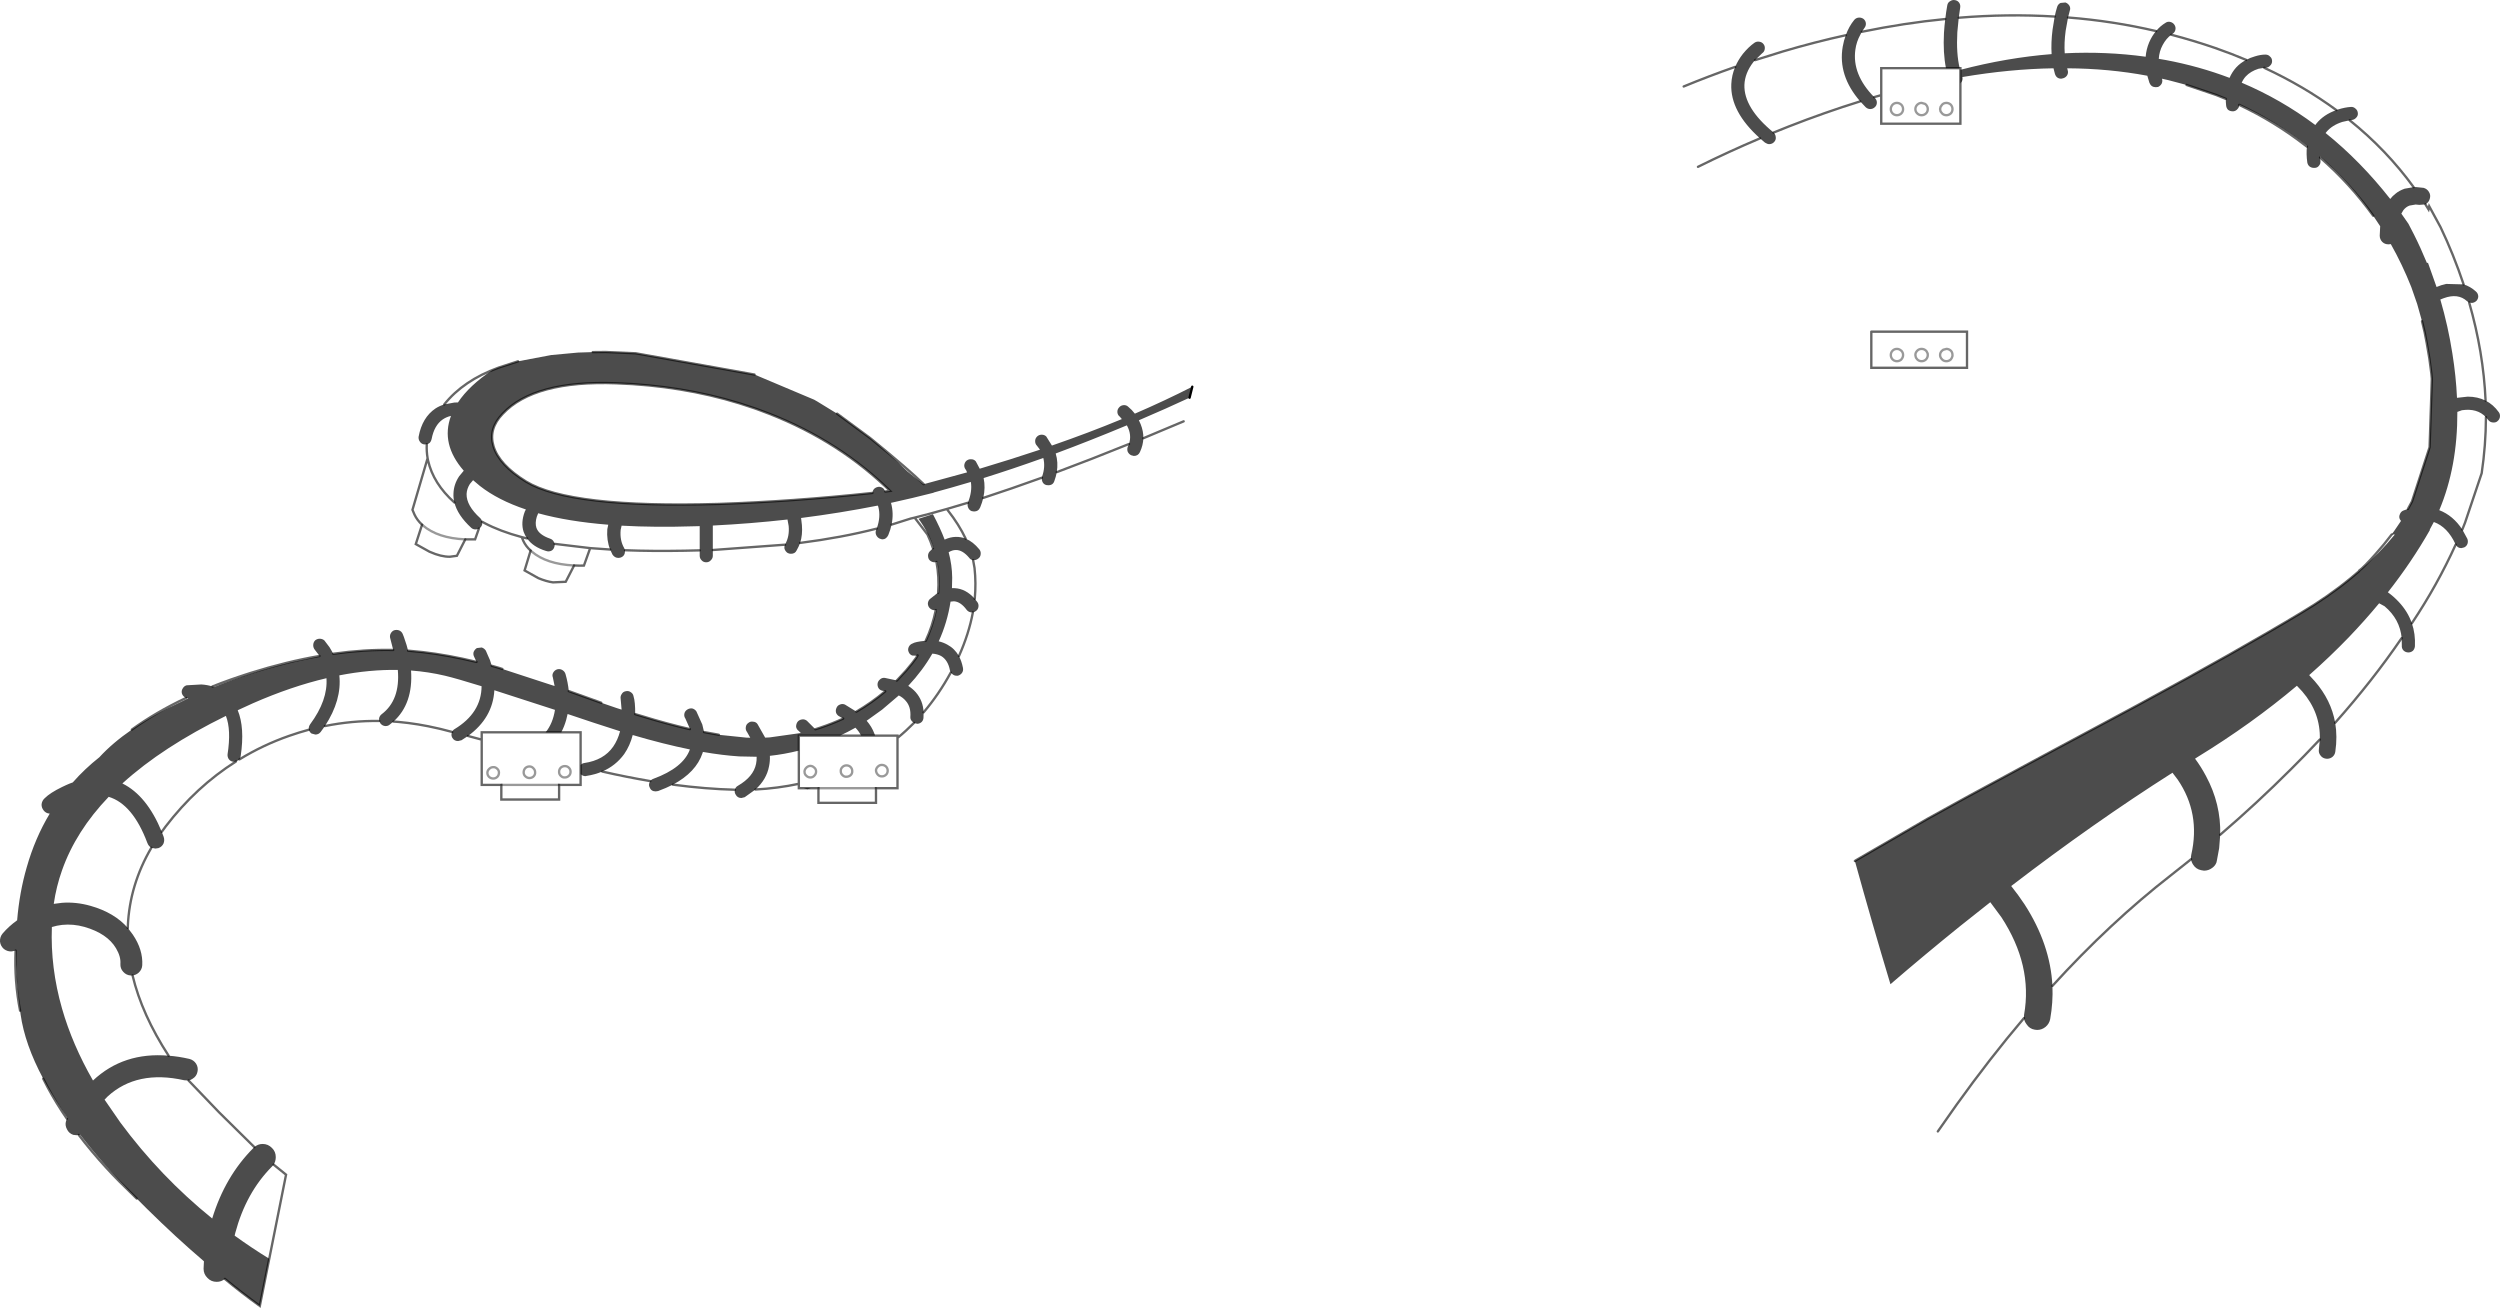 <?xml version="1.0" encoding="UTF-8" standalone="no"?>
<svg xmlns:xlink="http://www.w3.org/1999/xlink" height="553.5px" width="1057.95px" xmlns="http://www.w3.org/2000/svg">
  <g transform="matrix(1.0, 0.0, 0.0, 1.0, 528.95, 276.5)">
    <path d="M221.6 -220.4 L221.55 -220.45 Q208.95 -230.8 209.25 -240.6 209.45 -245.6 213.05 -250.25 L213.75 -251.05 225.45 -254.7 Q238.95 -258.7 252.15 -261.6 251.3 -259.35 250.85 -256.75 248.75 -244.5 258.25 -233.6 243.4 -229.0 227.95 -222.95 L221.6 -220.4 M205.35 -248.2 Q203.85 -244.65 203.7 -240.9 203.2 -229.25 215.85 -217.95 202.6 -212.35 189.6 -205.9 L183.55 -239.9 Q194.35 -244.35 205.35 -248.2 M299.95 -269.0 Q320.7 -270.7 340.55 -269.5 L339.65 -263.95 Q338.95 -258.4 339.25 -253.6 320.35 -252.1 300.65 -246.95 L300.65 -247.65 300.35 -247.65 Q298.85 -253.85 299.35 -262.85 L299.95 -269.0 M346.2 -269.1 Q365.25 -267.6 383.45 -263.35 381.7 -261.3 380.5 -258.5 379.3 -255.6 379.05 -252.5 362.25 -254.8 344.8 -253.95 344.5 -258.35 345.2 -263.5 L346.2 -269.1 M389.9 -261.8 Q399.3 -259.35 408.45 -256.2 415.2 -253.85 421.6 -251.15 419.15 -249.9 417.35 -247.95 415.6 -246.0 414.55 -243.55 401.65 -248.45 387.55 -251.1 L384.6 -251.6 Q384.8 -254.8 386.25 -257.45 387.75 -260.25 389.9 -261.8 M429.25 -247.8 Q445.95 -240.05 459.75 -229.9 454.4 -228.05 451.25 -224.15 L450.85 -223.6 Q436.25 -234.5 419.7 -241.5 420.35 -243.0 421.4 -244.15 423.45 -246.35 426.8 -247.4 L429.25 -247.8 M465.4 -225.6 Q480.95 -213.1 492.45 -197.3 L488.65 -196.65 Q486.25 -195.8 484.75 -194.5 483.5 -193.55 482.55 -192.3 469.95 -208.35 455.2 -220.2 L455.5 -220.6 Q457.9 -223.5 462.25 -224.9 L465.4 -225.6 M497.45 -190.0 L498.75 -187.9 499.05 -189.2 503.85 -180.35 Q509.35 -168.85 513.6 -156.15 L506.25 -156.35 Q504.1 -155.9 502.15 -155.05 L498.5 -165.35 498.1 -165.15 Q495.4 -171.7 492.55 -177.35 L490.25 -181.8 487.25 -186.1 488.1 -187.55 Q489.2 -188.95 490.7 -189.5 L493.3 -189.95 494.85 -189.8 497.45 -190.0 M515.95 -148.5 Q522.0 -127.45 522.9 -106.95 519.55 -108.65 515.35 -108.65 L510.8 -108.15 Q510.4 -117.2 508.85 -126.9 507.05 -138.45 503.75 -149.75 L505.15 -150.3 Q511.25 -152.55 515.05 -149.05 515.45 -148.7 515.95 -148.5 M523.05 -99.95 Q523.0 -88.0 521.25 -76.25 L514.2 -55.3 513.05 -52.4 Q509.15 -58.35 503.3 -60.6 511.05 -79.0 510.95 -102.2 L512.9 -102.9 Q519.4 -103.85 523.05 -99.95 M510.25 -46.05 Q502.5 -28.95 491.7 -12.75 490.0 -17.7 486.15 -21.8 484.0 -24.1 481.55 -25.85 491.65 -38.7 499.3 -52.15 L499.3 -52.45 501.0 -55.6 Q506.75 -53.55 510.15 -46.25 L510.25 -46.05 M487.4 -6.45 L487.2 -6.2 Q475.1 11.5 459.25 29.35 457.55 19.75 450.6 11.75 L448.25 9.2 Q457.1 1.4 465.05 -6.85 471.85 -13.95 477.85 -21.2 L480.15 -19.95 Q486.65 -14.5 487.4 -6.45 M452.75 36.45 L446.3 43.2 440.5 49.05 Q426.3 63.25 410.6 76.75 410.95 63.7 404.55 51.85 402.45 47.9 399.95 44.55 L400.95 43.9 Q423.95 29.8 443.05 13.7 L445.3 16.1 Q453.1 25.1 452.75 36.45 M398.25 87.1 L397.35 87.85 389.85 93.8 Q363.95 113.95 339.6 140.7 338.7 123.1 327.8 106.2 325.15 102.2 322.15 98.45 356.95 71.75 390.4 50.5 L392.6 53.4 Q402.35 67.7 398.35 85.2 398.1 86.2 398.25 87.1 M327.55 154.35 Q313.0 171.5 299.0 191.05 L291.1 202.3 Q280.95 172.6 271.05 140.0 285.5 127.55 300.55 115.4 306.95 110.25 313.3 105.3 L318.0 111.65 Q331.3 132.05 327.6 152.9 327.5 153.65 327.55 154.35 M256.1 87.8 L256.2 87.7 256.3 87.65 256.1 87.8 M469.3 -34.75 L469.4 -34.85 469.4 -35.0 Q471.35 -36.4 476.45 -42.15 480.05 -46.15 483.15 -50.3 L484.5 -50.3 Q477.9 -42.2 469.3 -34.75 M490.05 -61.15 L491.75 -64.3 490.1 -61.15 490.05 -61.15 M499.95 -118.4 Q499.25 -124.65 498.0 -131.25 L497.1 -135.95 Q498.75 -128.5 499.7 -120.7 L499.95 -118.4 M475.35 -185.2 Q465.45 -198.9 452.85 -209.85 L452.8 -210.4 459.5 -204.15 Q468.25 -195.45 475.35 -185.2 M447.3 -214.45 L446.5 -215.05 Q433.55 -225.1 418.65 -232.1 L418.65 -232.25 Q434.35 -225.1 447.35 -214.9 L447.3 -214.45 M412.95 -234.65 L408.9 -236.3 412.95 -234.75 412.95 -234.65 M267.15 -236.25 L264.15 -235.4 Q254.75 -245.0 256.2 -255.45 256.65 -258.85 258.35 -261.9 L258.95 -263.05 Q276.9 -266.75 294.25 -268.45 293.9 -265.7 293.7 -262.65 293.25 -254.05 294.55 -247.65 L267.15 -247.65 267.15 -236.25 M-318.05 -120.9 L-320.65 -119.85 Q-330.4 -113.35 -335.15 -106.2 L-336.7 -106.15 -340.95 -105.35 Q-332.85 -115.5 -318.05 -120.9 M-348.35 -88.5 Q-346.7 -88.8 -346.3 -90.7 -345.2 -96.5 -341.6 -99.0 -339.95 -100.1 -338.1 -100.5 -342.55 -88.6 -332.7 -77.3 L-334.65 -74.95 Q-336.95 -71.5 -337.05 -67.6 -337.15 -65.75 -336.65 -63.85 -345.6 -71.85 -347.8 -81.6 L-348.0 -82.6 Q-348.5 -85.55 -348.35 -88.5 M-324.9 -55.7 Q-325.1 -56.6 -325.75 -57.25 -331.6 -62.55 -331.5 -67.45 -331.4 -69.65 -330.1 -71.7 L-328.75 -73.3 -325.85 -70.85 Q-318.2 -64.85 -306.4 -60.9 L-306.85 -60.05 Q-308.65 -55.3 -307.35 -51.4 -306.8 -49.9 -305.9 -48.65 L-308.15 -49.2 Q-317.45 -51.7 -324.0 -55.2 L-324.9 -55.7 M-294.25 -46.35 L-294.55 -47.15 Q-295.0 -48.15 -296.15 -48.55 -300.95 -50.2 -301.95 -53.15 -302.6 -55.1 -301.8 -57.8 L-301.2 -59.3 Q-288.5 -55.8 -271.55 -54.45 L-271.95 -52.55 Q-272.3 -47.85 -270.75 -43.95 L-279.2 -44.55 -294.25 -46.35 M-264.45 -43.65 L-264.8 -44.55 Q-266.7 -47.8 -266.3 -52.25 L-265.9 -54.05 Q-251.75 -53.25 -234.9 -53.8 L-232.85 -53.85 -232.85 -43.6 -239.25 -43.45 Q-252.8 -43.2 -264.45 -43.65 M-227.3 -43.75 L-227.3 -54.1 Q-211.25 -54.9 -195.7 -56.65 L-195.2 -53.9 Q-194.8 -49.55 -196.65 -46.25 L-196.75 -46.0 -227.3 -43.75 M-190.35 -46.75 Q-189.25 -50.2 -189.6 -54.3 L-189.95 -57.3 Q-173.45 -59.4 -157.5 -62.55 L-157.3 -62.15 Q-156.1 -57.85 -157.95 -52.8 -172.75 -49.0 -190.35 -46.75 M-151.65 -54.5 Q-150.65 -59.3 -151.9 -63.7 -142.75 -65.7 -133.8 -68.0 L-133.9 -68.05 Q-126.15 -70.15 -118.1 -72.55 -117.45 -68.5 -119.35 -63.8 L-119.35 -63.75 -128.3 -61.1 -127.75 -60.4 Q-123.15 -54.55 -120.3 -48.55 -122.3 -49.35 -124.5 -49.3 -126.85 -49.25 -129.2 -48.15 -130.95 -52.85 -134.15 -58.9 L-140.25 -56.95 Q-136.05 -51.25 -133.9 -44.75 L-134.15 -44.5 Q-135.1 -47.45 -136.45 -50.3 L-141.9 -57.45 -143.6 -57.05 -151.65 -54.5 M-112.85 -65.8 Q-111.85 -70.15 -112.7 -74.2 -100.4 -78.05 -87.45 -82.7 -86.5 -78.95 -87.95 -74.85 L-88.05 -74.35 Q-101.2 -69.6 -112.85 -65.8 M-81.75 -76.7 Q-81.05 -80.8 -82.2 -84.6 -67.55 -90.05 -52.1 -96.5 L-52.0 -96.35 Q-49.9 -92.45 -51.2 -88.6 -67.35 -82.05 -81.75 -76.7 M-45.1 -91.05 Q-45.05 -94.0 -46.25 -97.0 L-47.0 -98.65 Q-35.2 -103.7 -25.55 -108.2 L-28.05 -98.2 -39.15 -93.55 -45.1 -91.05 M-138.05 -71.6 L-138.2 -71.55 -145.0 -77.05 Q-153.0 -84.9 -160.95 -91.3 L-160.25 -90.75 Q-144.15 -77.6 -138.05 -71.6 M-259.95 -127.0 L-267.05 -127.35 -272.65 -127.55 -259.95 -127.0 M-387.9 0.15 Q-374.75 -1.7 -362.55 -1.45 L-362.55 -1.4 Q-374.65 -1.7 -387.85 0.25 L-387.9 0.15 M-288.25 15.95 L-287.05 16.4 -288.25 16.0 -288.25 15.95 M-141.3 1.95 L-140.65 0.85 -140.6 0.85 -141.3 1.95 M-137.2 -5.35 Q-134.35 -11.45 -132.95 -18.3 L-132.7 -18.35 Q-134.15 -11.5 -137.1 -5.35 L-137.2 -5.35 M-131.95 -25.65 Q-131.45 -32.35 -132.65 -38.65 L-132.35 -38.75 Q-131.2 -32.6 -131.7 -25.8 L-131.95 -25.65 M-154.3 -70.65 Q-176.6 -91.65 -207.15 -102.8 L-207.8 -103.05 Q-177.45 -92.2 -155.25 -71.6 L-154.3 -70.65 M-141.9 -57.45 Q-135.45 -59.05 -128.3 -61.1 -135.45 -59.05 -141.9 -57.45 M-116.45 -23.1 Q-120.25 -27.4 -125.0 -27.6 L-126.1 -27.6 -126.0 -32.05 Q-126.05 -37.35 -127.5 -42.8 -125.95 -43.75 -124.45 -43.75 -121.65 -43.8 -118.85 -40.5 -118.25 -39.6 -117.15 -39.45 L-116.55 -36.15 Q-115.85 -29.7 -116.45 -23.1 M-123.15 1.15 Q-124.95 -2.05 -128.05 -3.7 -129.75 -4.65 -131.7 -5.1 -128.05 -13.1 -126.7 -21.9 L-125.25 -22.05 Q-122.4 -21.85 -119.9 -18.45 -119.05 -17.35 -117.65 -17.35 L-117.25 -17.35 Q-118.95 -8.25 -123.15 1.15 M-138.1 24.95 Q-138.3 20.0 -141.45 16.4 -142.8 14.9 -144.6 13.75 -138.5 7.25 -134.4 0.1 -132.3 0.25 -130.7 1.1 -127.75 2.85 -126.95 7.2 L-126.6 8.1 Q-131.6 17.3 -138.1 24.95 M-158.6 34.8 L-158.95 33.9 Q-160.0 31.05 -162.2 28.5 L-155.65 23.8 -148.6 17.8 Q-146.8 18.7 -145.65 20.1 -143.4 22.6 -143.7 26.85 -143.8 27.95 -142.95 28.8 L-142.15 29.4 Q-145.5 32.8 -149.15 35.8 L-149.15 34.8 -158.6 34.8 M-190.9 55.2 Q-199.9 57.1 -209.25 57.6 -204.55 53.35 -203.5 47.75 -203.05 45.6 -203.15 43.35 -197.1 42.7 -190.9 41.15 L-190.9 55.2 M-217.95 57.7 Q-230.2 57.4 -244.2 55.55 -234.4 50.35 -231.65 42.2 L-231.5 41.7 Q-223.15 43.15 -216.1 43.6 L-208.75 43.75 Q-208.7 45.3 -209.0 46.75 -210.1 52.2 -216.65 56.0 -217.7 56.55 -217.95 57.7 M-253.75 54.05 Q-263.55 52.4 -274.1 50.0 -268.4 47.55 -264.8 42.6 -262.35 39.05 -261.2 34.55 -248.1 38.4 -237.0 40.65 -239.8 48.4 -252.4 53.05 -253.3 53.35 -253.75 54.05 M-325.1 36.5 L-330.9 34.95 Q-320.4 27.3 -319.75 15.6 L-294.1 23.9 Q-295.0 29.65 -298.05 33.4 L-325.1 33.4 -325.1 36.5 M-337.6 33.25 L-342.25 32.05 -343.55 31.75 Q-352.05 29.75 -360.4 29.0 L-362.45 28.85 Q-354.05 21.3 -355.0 7.25 -347.65 7.8 -340.65 9.45 -335.8 10.6 -325.15 13.9 -325.25 25.2 -336.6 32.05 -337.3 32.45 -337.6 33.25 M-368.45 28.6 Q-380.1 28.45 -391.45 30.75 -384.25 19.75 -385.35 9.3 -372.5 6.8 -360.6 7.0 -359.5 19.75 -367.45 25.75 -368.35 26.45 -368.55 27.6 L-368.45 28.6 M-398.25 32.3 Q-402.45 33.45 -406.6 34.9 -417.75 38.8 -427.6 44.85 -427.15 44.25 -427.1 43.5 -425.3 31.45 -428.35 24.05 -425.2 22.55 -421.9 21.1 -405.7 14.0 -390.8 10.5 -390.15 19.8 -397.7 30.0 -398.35 30.9 -398.3 32.05 L-398.25 32.3 M-429.1 45.75 Q-445.95 56.4 -458.85 73.25 L-460.5 75.5 Q-466.8 60.15 -477.15 55.05 L-477.0 54.9 Q-460.15 39.6 -433.35 26.45 -431.05 32.35 -432.65 42.7 -432.75 43.9 -432.1 44.8 -431.35 45.75 -430.25 45.85 L-429.85 45.85 -429.1 45.75 M-464.9 82.25 Q-474.1 97.95 -474.85 115.4 L-474.85 116.2 Q-480.55 109.7 -490.6 106.85 -496.75 105.1 -502.7 105.55 L-506.2 106.0 Q-505.15 98.7 -502.7 91.8 -496.85 75.2 -482.95 60.7 -472.75 63.8 -466.6 80.2 -466.05 81.65 -464.9 82.25 M-472.85 136.3 Q-468.9 152.85 -457.6 170.25 -476.65 168.6 -489.6 180.75 -498.35 165.5 -502.7 150.3 -507.65 133.0 -507.0 115.8 -504.9 115.15 -502.7 114.9 -498.0 114.4 -493.2 115.75 -483.55 118.55 -479.85 124.8 -477.75 128.35 -478.0 131.4 -478.1 133.35 -476.8 134.75 -475.5 136.2 -473.65 136.3 L-473.4 136.3 -472.85 136.3 M-449.15 180.75 L-436.25 194.2 -421.3 208.95 -421.7 209.3 Q-433.7 221.3 -439.15 239.15 -461.1 221.4 -478.0 198.55 L-484.7 188.85 -483.4 187.5 Q-471.0 176.15 -450.95 180.65 L-449.15 180.75 M-413.15 216.35 L-407.9 220.6 -415.25 257.4 -415.05 256.15 Q-422.6 251.5 -429.65 246.4 L-429.4 245.3 Q-424.85 228.2 -413.85 217.15 L-413.15 216.35 M-471.1 230.7 Q-479.25 222.85 -483.85 217.8 -490.3 210.75 -495.6 203.8 L-495.05 203.65 Q-485.05 216.6 -471.1 230.7 M-500.65 196.9 L-502.7 193.85 Q-507.25 186.9 -510.65 180.0 -507.25 186.4 -502.7 193.15 L-500.45 196.4 -500.65 196.9 M-520.45 151.2 Q-522.9 138.65 -522.35 125.75 L-522.25 125.7 Q-522.3 137.85 -520.45 151.2 M-473.15 32.25 Q-463.0 24.9 -450.2 18.85 L-449.25 19.0 -458.65 23.6 Q-466.7 27.75 -473.15 32.25 M-439.05 14.0 Q-431.35 10.95 -422.8 8.25 -407.7 3.5 -393.75 1.1 L-393.65 1.2 -405.85 3.8 Q-422.35 7.8 -438.3 14.25 L-439.05 14.0 M-173.45 34.8 Q-170.15 33.25 -166.95 31.45 -165.4 33.05 -164.55 34.8 L-173.45 34.8 M-283.25 47.25 L-283.25 33.4 -291.45 33.4 Q-290.15 31.0 -289.35 28.15 L-288.75 25.65 -277.7 29.35 -266.55 32.95 Q-267.5 36.6 -269.45 39.45 -273.45 45.2 -281.7 46.4 -282.65 46.55 -283.25 47.25" fill="#ffffff" fill-opacity="0.0" fill-rule="evenodd" stroke="none"/>
    <path d="M213.75 -251.05 L213.05 -250.25 Q209.45 -245.6 209.25 -240.6 208.95 -230.8 221.55 -220.45 L221.6 -220.4 Q222.4 -219.65 222.5 -218.6 222.7 -217.45 221.95 -216.55 221.1 -215.5 219.7 -215.5 219.0 -215.5 217.95 -216.15 L215.85 -217.95 Q203.2 -229.25 203.7 -240.9 203.85 -244.65 205.35 -248.2 206.55 -251.05 208.6 -253.7 211.0 -256.65 213.5 -258.4 214.45 -259.05 215.55 -258.85 216.75 -258.7 217.4 -257.75 218.05 -256.85 217.85 -255.7 217.7 -254.6 216.75 -253.95 L213.75 -251.05 M258.25 -233.6 Q248.75 -244.5 250.85 -256.75 251.3 -259.35 252.15 -261.6 253.45 -265.3 255.75 -268.1 256.5 -268.95 257.6 -269.05 258.7 -269.15 259.65 -268.5 260.55 -267.75 260.65 -266.65 260.75 -265.55 260.0 -264.6 L258.95 -263.05 258.35 -261.9 Q256.65 -258.85 256.2 -255.45 254.75 -245.0 264.15 -235.4 L264.45 -235.05 Q265.3 -234.25 265.3 -233.1 265.3 -231.9 264.45 -231.15 263.6 -230.35 262.5 -230.35 261.4 -230.35 260.55 -231.15 L258.25 -233.6 M294.25 -268.45 Q294.6 -271.55 295.1 -274.25 295.3 -275.45 296.3 -276.0 297.25 -276.65 298.35 -276.45 299.55 -276.25 300.2 -275.25 300.75 -274.35 300.55 -273.2 L299.95 -269.0 299.35 -262.85 Q298.85 -253.85 300.35 -247.65 L294.55 -247.65 Q293.25 -254.05 293.7 -262.65 293.9 -265.7 294.25 -268.45 M340.55 -269.5 Q341.0 -271.7 341.6 -273.6 341.95 -274.7 343.0 -275.25 L345.1 -275.45 Q346.2 -275.05 346.8 -274.05 347.35 -273.05 346.95 -272.0 L346.2 -269.1 345.2 -263.5 Q344.5 -258.35 344.8 -253.95 362.25 -254.8 379.05 -252.5 379.3 -255.6 380.5 -258.5 381.7 -261.3 383.45 -263.35 385.2 -265.5 387.55 -266.9 388.45 -267.5 389.55 -267.2 390.7 -266.9 391.3 -265.9 391.9 -264.9 391.6 -263.75 391.3 -262.65 390.3 -262.1 L389.9 -261.8 Q387.75 -260.25 386.25 -257.45 384.8 -254.8 384.6 -251.6 L387.55 -251.1 Q401.65 -248.45 414.55 -243.55 415.6 -246.0 417.35 -247.95 419.15 -249.9 421.6 -251.15 423.3 -252.1 425.3 -252.65 427.7 -253.4 429.75 -253.4 430.95 -253.4 431.7 -252.55 432.55 -251.85 432.55 -250.6 432.55 -249.5 431.7 -248.7 430.95 -247.85 429.75 -247.85 L429.25 -247.8 426.8 -247.4 Q423.45 -246.35 421.4 -244.15 420.35 -243.0 419.7 -241.5 436.25 -234.5 450.85 -223.6 L451.25 -224.15 Q454.4 -228.05 459.75 -229.9 L460.4 -230.15 Q463.4 -231.1 465.9 -231.25 467.0 -231.35 467.9 -230.5 468.75 -229.8 468.85 -228.6 468.95 -227.45 468.1 -226.65 467.35 -225.8 466.15 -225.7 L465.4 -225.6 462.25 -224.9 Q457.9 -223.5 455.5 -220.6 L455.2 -220.2 Q469.95 -208.35 482.55 -192.3 483.5 -193.55 484.75 -194.5 486.25 -195.8 488.65 -196.65 L492.45 -197.3 493.3 -197.35 496.7 -197.0 Q498.2 -196.55 498.95 -195.25 499.75 -193.95 499.3 -192.45 498.95 -191.0 497.65 -190.15 L497.45 -190.0 494.85 -189.8 493.3 -189.95 490.7 -189.5 Q489.2 -188.95 488.1 -187.55 L487.25 -186.1 490.25 -181.8 492.55 -177.35 Q495.4 -171.7 498.1 -165.15 L498.5 -165.35 502.15 -155.05 Q504.1 -155.9 506.25 -156.35 L513.6 -156.15 Q516.45 -155.3 518.85 -153.1 519.7 -152.35 519.8 -151.15 519.8 -150.05 519.05 -149.2 518.2 -148.4 517.1 -148.3 L515.95 -148.5 Q515.45 -148.7 515.05 -149.05 511.25 -152.55 505.15 -150.3 L503.75 -149.75 Q507.05 -138.45 508.85 -126.9 510.4 -117.2 510.8 -108.15 L515.35 -108.65 Q519.55 -108.65 522.9 -106.95 526.15 -105.35 528.5 -102.05 529.15 -101.15 528.95 -99.95 528.75 -98.9 527.85 -98.2 527.3 -97.7 526.25 -97.7 524.8 -97.7 523.95 -98.85 L523.05 -99.95 Q519.4 -103.85 512.9 -102.9 L510.95 -102.2 Q511.05 -79.0 503.3 -60.6 509.15 -58.35 513.05 -52.4 L515.15 -48.55 Q515.6 -47.55 515.25 -46.4 514.85 -45.3 513.85 -44.85 L512.65 -44.55 Q511.0 -44.55 510.25 -46.05 L510.15 -46.25 Q506.75 -53.55 501.0 -55.6 L499.3 -52.45 499.3 -52.15 Q491.65 -38.7 481.55 -25.85 484.0 -24.1 486.15 -21.8 490.0 -17.7 491.7 -12.75 493.25 -8.25 493.0 -3.05 492.9 -1.95 492.2 -1.15 491.35 -0.4 490.25 -0.4 L490.05 -0.4 Q488.85 -0.5 488.1 -1.3 487.35 -2.15 487.45 -3.35 L487.4 -6.45 Q486.65 -14.5 480.15 -19.95 L477.85 -21.2 Q471.85 -13.95 465.05 -6.85 457.1 1.4 448.25 9.2 L450.6 11.75 Q457.55 19.75 459.25 29.35 460.25 35.2 459.3 41.65 459.1 42.95 458.1 43.8 457.1 44.6 455.8 44.6 L455.3 44.55 Q453.85 44.35 453.0 43.15 452.15 42.05 452.35 40.65 L452.75 36.45 Q453.1 25.1 445.3 16.1 L443.05 13.7 Q423.95 29.8 400.95 43.9 L399.95 44.55 Q402.45 47.9 404.55 51.85 410.95 63.7 410.6 76.75 L410.15 82.45 409.2 87.6 409.0 88.5 Q408.5 89.85 407.25 90.75 405.7 91.95 403.75 91.95 L402.55 91.75 Q400.3 91.3 399.1 89.35 398.4 88.25 398.25 87.1 398.1 86.2 398.35 85.2 402.35 67.7 392.6 53.4 L390.4 50.5 Q356.95 71.75 322.15 98.45 325.15 102.2 327.8 106.2 338.7 123.1 339.6 140.7 339.9 147.65 338.65 154.75 338.25 156.75 336.7 158.05 335.1 159.35 333.15 159.35 L332.15 159.25 Q329.9 158.9 328.65 156.95 327.7 155.7 327.55 154.35 327.5 153.65 327.6 152.9 331.3 132.05 318.0 111.65 L313.3 105.3 Q306.95 110.25 300.55 115.4 285.5 127.55 271.05 140.0 263.45 114.8 256.0 87.85 L256.1 87.8 256.3 87.65 256.6 87.45 286.3 70.25 286.8 69.95 Q295.05 65.35 304.2 60.35 L327.7 47.65 341.45 40.25 Q356.4 32.2 375.3 22.1 418.25 -1.15 444.65 -17.05 456.35 -24.0 465.75 -31.75 L468.95 -34.45 469.3 -34.75 Q477.9 -42.2 484.5 -50.3 L483.15 -50.3 483.1 -50.3 484.15 -51.7 487.1 -56.05 486.6 -56.8 Q486.15 -57.8 486.6 -58.8 487.0 -59.95 488.0 -60.4 L490.05 -61.15 490.1 -61.15 491.75 -64.3 499.2 -87.25 500.15 -116.15 499.95 -118.4 499.7 -120.7 Q498.75 -128.5 497.1 -135.95 L496.0 -140.55 493.95 -147.85 491.45 -155.05 Q487.65 -164.6 482.8 -173.2 L481.8 -173.1 Q480.25 -173.1 479.2 -174.1 478.1 -175.25 478.1 -176.8 L478.3 -180.75 475.35 -185.2 Q468.25 -195.45 459.5 -204.15 L452.8 -210.4 452.85 -209.85 453.0 -208.6 Q453.2 -207.35 452.45 -206.45 451.8 -205.5 450.6 -205.45 L450.25 -205.45 Q449.2 -205.45 448.35 -206.1 447.65 -206.7 447.45 -207.75 446.95 -211.35 447.3 -214.45 L447.35 -214.9 Q434.35 -225.1 418.65 -232.25 L418.65 -232.1 Q418.65 -231.15 418.0 -230.45 417.25 -229.5 416.15 -229.4 L415.85 -229.4 Q414.75 -229.4 413.9 -230.05 413.2 -230.8 413.1 -231.9 412.95 -233.3 412.95 -234.65 L412.95 -234.75 408.9 -236.3 396.35 -240.55 388.6 -242.6 385.95 -243.2 Q386.3 -242.2 385.85 -241.15 385.3 -240.15 384.3 -239.7 L383.35 -239.6 Q381.4 -239.6 380.65 -241.45 L379.75 -244.45 Q363.5 -247.5 345.85 -247.6 L346.05 -246.8 Q346.4 -245.7 345.85 -244.7 345.3 -243.75 344.2 -243.4 L343.35 -243.2 Q341.3 -243.2 340.65 -245.25 L340.05 -247.6 Q321.5 -247.3 301.5 -243.9 301.7 -242.95 301.3 -242.1 L300.65 -241.15 300.65 -246.95 Q320.35 -252.1 339.25 -253.6 338.95 -258.4 339.65 -263.95 L340.55 -269.5 M-340.95 -105.35 L-336.7 -106.15 -335.15 -106.2 Q-330.4 -113.35 -320.65 -119.85 L-318.05 -120.9 -309.75 -123.6 -295.7 -126.25 -284.35 -127.3 -278.1 -127.5 -272.65 -127.55 -267.05 -127.35 -259.95 -127.0 -209.65 -118.0 -184.4 -107.35 -183.1 -106.6 -174.7 -101.45 -160.95 -91.3 Q-153.0 -84.9 -145.0 -77.05 L-138.2 -71.55 -138.05 -71.6 -119.7 -76.6 -120.15 -77.6 Q-120.9 -78.45 -120.9 -79.55 -120.8 -80.75 -120.0 -81.5 -119.05 -82.25 -117.95 -82.15 -116.75 -82.15 -116.0 -81.25 L-114.35 -78.15 Q-101.15 -82.1 -88.85 -86.2 L-90.15 -87.9 Q-90.9 -88.65 -90.9 -89.85 -90.9 -90.95 -90.05 -91.8 -89.25 -92.55 -88.1 -92.55 -87.0 -92.55 -86.2 -91.8 L-83.8 -87.95 Q-68.2 -93.35 -54.2 -99.15 L-55.05 -100.15 Q-56.0 -100.85 -56.1 -102.05 -56.15 -103.2 -55.45 -104.0 -54.7 -104.95 -53.5 -105.05 -52.35 -105.15 -51.55 -104.4 -49.95 -103.1 -48.7 -101.45 -35.85 -107.0 -24.4 -112.85 L-25.55 -108.2 Q-35.2 -103.7 -47.0 -98.65 L-46.25 -97.0 Q-45.05 -94.0 -45.1 -91.05 -45.2 -88.1 -46.55 -85.2 -47.3 -83.55 -49.15 -83.55 L-50.25 -83.85 Q-51.25 -84.3 -51.75 -85.4 -52.1 -86.5 -51.65 -87.55 L-51.2 -88.6 Q-49.9 -92.45 -52.0 -96.35 L-52.1 -96.5 Q-67.55 -90.05 -82.2 -84.6 -81.05 -80.8 -81.75 -76.7 -82.05 -74.9 -82.75 -73.0 -83.3 -71.15 -85.35 -71.15 L-86.25 -71.25 Q-87.4 -71.6 -87.85 -72.7 -88.2 -73.5 -88.05 -74.35 L-87.95 -74.85 Q-86.5 -78.95 -87.45 -82.7 -100.4 -78.05 -112.7 -74.2 -111.85 -70.15 -112.85 -65.8 -113.3 -63.85 -114.15 -61.8 -114.9 -60.05 -116.75 -60.05 L-117.75 -60.2 Q-118.8 -60.6 -119.25 -61.7 -119.7 -62.8 -119.35 -63.75 L-119.35 -63.8 Q-117.45 -68.5 -118.1 -72.55 -126.15 -70.15 -133.9 -68.05 L-133.8 -68.0 Q-142.75 -65.7 -151.9 -63.7 -150.65 -59.3 -151.65 -54.5 -152.1 -52.35 -153.05 -50.05 -153.9 -48.25 -155.65 -48.25 L-156.65 -48.55 Q-157.65 -49.0 -158.15 -50.05 -158.6 -51.05 -158.25 -52.05 L-157.95 -52.8 Q-156.1 -57.85 -157.3 -62.15 L-157.5 -62.55 Q-173.45 -59.4 -189.95 -57.3 L-189.6 -54.3 Q-189.25 -50.2 -190.35 -46.75 -190.95 -45.1 -191.85 -43.55 -192.5 -42.15 -194.25 -42.15 -195.0 -42.15 -195.65 -42.5 -196.55 -43.1 -196.95 -44.2 -197.15 -45.1 -196.75 -46.0 L-196.65 -46.25 Q-194.8 -49.55 -195.2 -53.9 L-195.7 -56.65 Q-211.25 -54.9 -227.3 -54.1 L-227.3 -43.75 -227.3 -41.3 Q-227.3 -40.2 -228.15 -39.4 -228.9 -38.55 -230.1 -38.55 -231.3 -38.55 -232.05 -39.4 -232.85 -40.2 -232.85 -41.3 L-232.85 -43.6 -232.85 -53.85 -234.9 -53.8 Q-251.75 -53.25 -265.9 -54.05 L-266.3 -52.25 Q-266.7 -47.8 -264.8 -44.55 L-264.45 -43.65 -264.55 -42.45 Q-264.8 -41.3 -265.85 -40.75 -266.5 -40.4 -267.25 -40.4 -268.8 -40.4 -269.75 -41.8 L-270.75 -43.95 Q-272.3 -47.85 -271.95 -52.55 L-271.55 -54.45 Q-288.5 -55.8 -301.2 -59.3 L-301.8 -57.8 Q-302.6 -55.1 -301.95 -53.15 -300.95 -50.2 -296.15 -48.55 -295.0 -48.15 -294.55 -47.15 L-294.25 -46.35 Q-294.15 -45.75 -294.35 -45.1 -294.9 -43.15 -297.05 -43.15 L-297.9 -43.35 Q-303.4 -45.05 -305.9 -48.65 -306.8 -49.9 -307.35 -51.4 -308.65 -55.3 -306.85 -60.05 L-306.4 -60.9 Q-318.2 -64.85 -325.85 -70.85 L-328.75 -73.3 -330.1 -71.7 Q-331.4 -69.65 -331.5 -67.45 -331.6 -62.55 -325.75 -57.25 -325.1 -56.6 -324.9 -55.7 L-324.85 -55.2 Q-324.85 -54.1 -325.65 -53.25 -325.95 -52.95 -326.3 -52.8 -326.9 -52.45 -327.7 -52.45 -328.8 -52.45 -329.55 -53.15 -335.35 -58.5 -336.65 -63.85 -337.15 -65.75 -337.05 -67.6 -336.95 -71.5 -334.65 -74.95 L-332.7 -77.3 Q-342.55 -88.6 -338.1 -100.5 -339.95 -100.1 -341.6 -99.0 -345.2 -96.5 -346.3 -90.7 -346.7 -88.8 -348.35 -88.5 L-349.0 -88.45 -349.55 -88.45 Q-350.65 -88.65 -351.3 -89.65 -351.95 -90.6 -351.8 -91.7 -350.3 -99.85 -344.65 -103.65 -342.95 -104.75 -340.95 -105.35 M-393.75 1.1 L-393.85 0.9 -395.7 -1.5 Q-396.4 -2.35 -396.4 -3.45 -396.4 -4.65 -395.6 -5.5 -394.75 -6.2 -393.65 -6.2 -392.55 -6.2 -391.7 -5.5 L-389.5 -2.6 -387.9 0.15 -387.85 0.25 Q-374.65 -1.7 -362.55 -1.4 L-362.55 -1.45 -363.75 -6.15 Q-364.1 -7.15 -363.75 -8.15 -363.25 -9.3 -362.25 -9.75 -361.15 -10.1 -360.1 -9.75 -359.0 -9.3 -358.55 -8.25 L-358.05 -7.0 -356.9 -3.55 -356.25 -1.15 -354.65 -1.0 -350.05 -0.55 Q-339.3 0.7 -327.3 3.6 L-328.25 1.55 Q-328.8 0.55 -328.55 -0.5 -328.15 -1.6 -327.15 -2.25 L-325.1 -2.5 Q-324.0 -2.15 -323.35 -1.15 L-322.4 1.05 -321.6 2.85 -320.85 5.25 -318.9 5.8 -317.7 6.15 -316.95 6.4 -316.65 6.5 -316.35 6.6 -295.85 13.3 -294.25 13.8 -295.0 10.15 Q-295.4 9.15 -294.85 8.15 -294.25 7.1 -293.15 6.75 -292.05 6.45 -291.05 7.0 -290.0 7.6 -289.65 8.7 -288.6 12.35 -288.25 15.95 L-288.25 16.0 -287.05 16.4 -274.5 20.9 -267.95 23.15 -265.9 23.8 -266.3 19.25 Q-266.5 18.15 -265.85 17.2 -265.3 16.2 -264.1 16.0 -262.95 15.75 -262.05 16.4 -261.05 17.0 -260.85 18.15 -260.1 20.5 -260.15 25.7 L-257.3 26.55 Q-246.6 29.85 -237.0 32.05 L-237.15 31.55 -238.9 27.6 Q-239.55 26.65 -239.35 25.55 -239.15 24.45 -238.15 23.8 -237.15 23.15 -236.0 23.3 -234.9 23.6 -234.25 24.55 L-231.75 30.1 -231.0 33.3 -225.2 34.35 -224.75 34.45 -213.1 35.65 -211.45 35.7 -212.8 33.3 Q-213.5 32.4 -213.35 31.3 -213.25 30.1 -212.3 29.45 -211.4 28.7 -210.3 28.9 -209.05 28.95 -208.4 29.9 L-205.2 35.55 -205.15 35.65 -203.2 35.55 -190.05 33.7 -190.9 32.85 Q-191.85 32.2 -192.05 31.1 -192.1 30.0 -191.5 29.05 -190.85 28.15 -189.6 27.95 -188.5 27.75 -187.5 28.5 L-183.9 32.1 -181.75 31.4 Q-176.8 29.75 -172.15 27.6 L-173.6 26.75 Q-174.6 26.3 -175.1 25.25 -175.45 24.15 -175.0 23.15 -174.6 22.05 -173.5 21.65 -172.5 21.2 -171.4 21.65 L-166.55 24.65 Q-160.1 20.9 -154.35 16.05 L-155.0 15.9 Q-156.2 15.8 -156.95 15.0 -157.65 14.15 -157.6 12.95 -157.5 11.85 -156.65 11.1 -155.8 10.25 -154.6 10.35 L-149.7 11.4 -149.45 11.5 -145.55 7.3 -142.95 4.15 -141.3 1.95 -140.6 0.85 -140.65 0.85 -140.8 1.0 -142.95 0.9 Q-144.05 0.45 -144.45 -0.65 -144.9 -1.7 -144.35 -2.8 -143.85 -3.8 -142.75 -4.2 -141.65 -4.9 -137.65 -5.3 L-137.2 -5.35 -137.1 -5.35 Q-134.15 -11.5 -132.7 -18.35 L-132.95 -18.3 -133.3 -18.25 Q-134.45 -18.25 -135.35 -19.0 -136.2 -19.75 -136.3 -20.95 -136.3 -22.05 -135.55 -22.9 L-132.4 -25.4 -131.95 -25.65 -131.7 -25.8 Q-131.2 -32.6 -132.35 -38.75 L-132.65 -38.65 -133.4 -38.55 Q-134.35 -38.55 -135.15 -39.1 -136.1 -39.75 -136.2 -40.95 -136.35 -42.05 -135.65 -43.0 L-134.15 -44.5 -133.9 -44.75 Q-136.05 -51.25 -140.25 -56.95 L-134.15 -58.9 Q-130.95 -52.85 -129.2 -48.15 -126.85 -49.25 -124.5 -49.3 -122.3 -49.35 -120.3 -48.55 -117.2 -47.3 -114.5 -44.0 -113.8 -43.1 -113.95 -41.95 -114.05 -40.75 -115.0 -40.1 -115.9 -39.4 -117.0 -39.45 L-117.15 -39.45 Q-118.25 -39.6 -118.85 -40.5 -121.65 -43.8 -124.45 -43.75 -125.95 -43.75 -127.5 -42.8 -126.05 -37.35 -126.0 -32.05 L-126.1 -27.6 -125.0 -27.6 Q-120.25 -27.4 -116.45 -23.1 L-115.35 -21.7 Q-114.7 -20.75 -114.9 -19.65 -115.05 -18.55 -116.0 -17.9 -116.55 -17.45 -117.25 -17.35 L-117.65 -17.35 Q-119.05 -17.35 -119.9 -18.45 -122.4 -21.85 -125.25 -22.05 L-126.7 -21.9 Q-128.05 -13.1 -131.7 -5.1 -129.75 -4.65 -128.05 -3.7 -124.95 -2.05 -123.15 1.15 -122.0 3.3 -121.45 6.1 -121.2 7.3 -121.85 8.25 -122.5 9.15 -123.6 9.45 L-124.15 9.45 Q-125.15 9.45 -125.9 8.8 L-126.6 8.1 -126.95 7.2 Q-127.75 2.85 -130.7 1.1 -132.3 0.25 -134.4 0.1 -138.5 7.25 -144.6 13.75 -142.8 14.9 -141.45 16.4 -138.3 20.0 -138.1 24.95 L-138.15 27.2 Q-138.2 28.3 -138.95 29.05 -139.8 29.8 -140.9 29.8 L-141.1 29.7 Q-141.7 29.65 -142.15 29.4 L-142.95 28.8 Q-143.8 27.95 -143.7 26.85 -143.4 22.6 -145.65 20.1 -146.8 18.7 -148.6 17.8 L-155.65 23.8 -162.2 28.5 Q-160.0 31.05 -158.95 33.9 L-158.6 34.8 -164.55 34.8 Q-165.4 33.05 -166.95 31.45 -170.15 33.25 -173.45 34.8 L-190.9 34.8 -190.9 41.15 Q-197.1 42.7 -203.15 43.35 -203.05 45.6 -203.5 47.75 -204.55 53.35 -209.25 57.6 L-213.8 60.85 -215.2 61.2 Q-216.85 61.2 -217.6 59.8 -218.25 58.8 -217.95 57.7 -217.7 56.55 -216.65 56.0 -210.1 52.2 -209.0 46.75 -208.7 45.3 -208.75 43.75 L-216.1 43.6 Q-223.15 43.15 -231.5 41.7 L-231.65 42.2 Q-234.4 50.35 -244.2 55.55 -247.05 57.0 -250.45 58.25 L-251.5 58.4 Q-253.45 58.4 -254.1 56.55 -254.55 55.55 -254.0 54.45 L-253.75 54.05 Q-253.3 53.35 -252.4 53.05 -239.8 48.4 -237.0 40.65 -248.1 38.4 -261.2 34.55 -262.35 39.05 -264.8 42.6 -268.4 47.55 -274.1 50.0 -277.15 51.3 -280.75 51.85 L-281.2 51.95 Q-282.15 51.95 -283.0 51.3 L-283.25 51.1 -283.25 47.25 Q-282.65 46.55 -281.7 46.4 -273.45 45.2 -269.45 39.45 -267.5 36.6 -266.55 32.95 L-277.7 29.35 -288.75 25.65 -289.35 28.15 Q-290.15 31.0 -291.45 33.4 L-298.05 33.4 Q-295.0 29.65 -294.1 23.9 L-319.75 15.6 Q-320.4 27.3 -330.9 34.95 L-333.65 36.75 -335.1 37.1 Q-336.7 37.1 -337.5 35.8 -338.1 34.8 -337.8 33.7 L-337.6 33.25 Q-337.3 32.45 -336.6 32.05 -325.25 25.2 -325.15 13.9 -335.8 10.6 -340.65 9.45 -347.65 7.8 -355.0 7.25 -354.05 21.3 -362.45 28.85 L-364.1 30.2 Q-364.75 30.75 -365.75 30.75 L-365.95 30.75 Q-367.15 30.65 -368.0 29.6 L-368.45 28.6 -368.55 27.6 Q-368.35 26.45 -367.45 25.75 -359.5 19.75 -360.6 7.0 -372.5 6.8 -385.35 9.3 -384.25 19.75 -391.45 30.75 L-393.25 33.25 Q-394.1 34.35 -395.5 34.35 L-397.15 33.9 Q-398.0 33.25 -398.25 32.3 L-398.3 32.05 Q-398.35 30.9 -397.7 30.0 -390.15 19.8 -390.8 10.5 -405.7 14.0 -421.9 21.1 -425.2 22.55 -428.35 24.05 -425.3 31.45 -427.1 43.5 -427.15 44.25 -427.6 44.85 L-428.0 45.2 -429.1 45.75 -429.85 45.85 -430.25 45.85 Q-431.35 45.75 -432.1 44.8 -432.75 43.9 -432.65 42.7 -431.05 32.35 -433.35 26.45 -460.15 39.6 -477.0 54.9 L-477.15 55.05 Q-466.8 60.15 -460.5 75.5 L-459.7 77.6 Q-459.2 79.05 -459.75 80.45 -460.4 81.85 -461.9 82.4 L-463.2 82.6 -464.9 82.25 Q-466.05 81.65 -466.6 80.2 -472.75 63.8 -482.95 60.7 -496.85 75.2 -502.7 91.8 -505.15 98.7 -506.2 106.0 L-502.7 105.55 Q-496.75 105.1 -490.6 106.85 -480.55 109.7 -474.85 116.2 L-472.75 119.0 Q-468.4 125.4 -468.75 131.95 -468.85 133.8 -470.25 135.1 -471.35 136.1 -472.85 136.3 L-473.4 136.3 -473.65 136.3 Q-475.5 136.2 -476.8 134.75 -478.1 133.35 -478.0 131.4 -477.75 128.35 -479.85 124.8 -483.55 118.55 -493.2 115.75 -498.0 114.4 -502.7 114.9 -504.9 115.15 -507.0 115.8 -507.65 133.0 -502.7 150.3 -498.35 165.5 -489.6 180.75 -476.65 168.6 -457.6 170.25 -453.4 170.55 -448.85 171.6 -447.0 172.05 -445.95 173.65 -444.95 175.3 -445.4 177.15 -445.8 179.0 -447.45 180.0 -448.3 180.6 -449.15 180.75 L-450.95 180.65 Q-471.0 176.15 -483.4 187.5 L-484.7 188.85 -478.0 198.55 Q-461.1 221.4 -439.15 239.15 -433.7 221.3 -421.7 209.3 L-421.3 208.95 Q-419.85 207.6 -417.8 207.6 -415.5 207.6 -413.85 209.3 -412.25 210.85 -412.25 213.15 -412.25 214.95 -413.15 216.35 L-413.85 217.15 Q-424.85 228.2 -429.4 245.3 L-429.65 246.4 Q-422.6 251.5 -415.05 256.15 L-415.25 257.4 -419.0 276.15 Q-426.95 270.4 -433.8 264.7 -435.25 265.95 -437.25 265.95 -439.6 265.95 -441.15 264.3 -442.8 262.7 -442.8 260.4 L-442.65 257.25 Q-454.6 247.05 -466.7 235.1 L-471.1 230.7 Q-485.05 216.6 -495.05 203.65 L-495.6 203.8 -496.55 203.9 -497.95 203.75 Q-499.8 203.1 -500.6 201.4 -501.55 199.65 -501.0 197.9 L-500.65 196.9 -500.45 196.4 -502.7 193.15 Q-507.25 186.4 -510.65 180.0 -518.45 165.45 -520.25 152.7 L-520.45 151.2 Q-522.3 137.85 -522.25 125.7 L-522.35 125.75 -523.85 126.1 Q-525.7 126.3 -527.3 125.1 -528.75 123.8 -528.95 121.95 -529.05 120.0 -527.85 118.55 -525.25 115.5 -521.7 112.95 -520.7 101.05 -517.65 90.55 -514.15 78.2 -507.9 67.8 L-507.95 67.8 Q-509.5 67.7 -510.45 66.5 -511.45 65.25 -511.35 63.8 -511.15 62.3 -510.05 61.3 -507.75 59.0 -502.7 56.55 L-501.0 55.75 Q-499.6 55.1 -498.15 54.6 -493.1 48.85 -486.9 43.95 -481.3 37.85 -473.15 32.25 -466.7 27.75 -458.65 23.6 L-449.25 19.0 -450.2 18.85 -450.7 18.6 Q-451.7 17.95 -452.0 16.85 -452.25 15.75 -451.6 14.8 -451.05 13.8 -449.95 13.5 L-443.75 13.15 Q-441.25 13.3 -439.05 14.0 L-438.3 14.25 Q-422.35 7.8 -405.85 3.8 L-393.65 1.2 -393.75 1.1 M-154.3 -70.65 L-155.25 -71.6 Q-177.45 -92.2 -207.8 -103.05 L-208.9 -103.45 -209.75 -103.75 -216.0 -105.8 Q-240.35 -113.3 -268.15 -114.3 -302.9 -115.6 -316.2 -101.4 -322.35 -95.05 -320.1 -87.65 -317.7 -79.75 -306.3 -72.7 -287.8 -61.4 -224.65 -63.25 -193.35 -64.3 -159.75 -67.9 -159.65 -69.05 -158.9 -69.75 -157.95 -70.5 -156.85 -70.5 -155.65 -70.4 -154.9 -69.55 L-154.3 -68.5 -152.3 -68.75 -153.55 -69.95 -154.3 -70.65 M-185.8 57.05 L-187.3 57.5 -188.85 57.05 -185.8 57.05" fill="#000000" fill-opacity="0.702" fill-rule="evenodd" stroke="none"/>
    <path d="M221.6 -220.4 L227.95 -222.95 Q243.4 -229.0 258.25 -233.6 M252.15 -261.6 Q238.95 -258.7 225.45 -254.7 L213.75 -251.05 M189.6 -205.9 Q202.6 -212.35 215.85 -217.95 M183.55 -239.9 Q194.35 -244.35 205.35 -248.2 M299.95 -269.0 Q320.7 -270.7 340.55 -269.5 M346.2 -269.1 Q365.25 -267.6 383.45 -263.35 M389.9 -261.8 Q399.3 -259.35 408.45 -256.2 415.2 -253.85 421.6 -251.15 M429.25 -247.8 Q445.95 -240.05 459.75 -229.9 M465.4 -225.6 Q480.95 -213.1 492.45 -197.3 M497.45 -190.0 L498.75 -187.9 499.05 -189.2 503.85 -180.35 Q509.35 -168.85 513.6 -156.15 M515.95 -148.5 Q522.0 -127.45 522.9 -106.95 M523.05 -99.95 Q523.0 -88.0 521.25 -76.25 L514.2 -55.3 513.05 -52.4 M510.25 -46.05 Q502.5 -28.95 491.7 -12.75 M487.4 -6.45 L487.2 -6.2 Q475.1 11.5 459.25 29.35 M452.75 36.45 L446.3 43.2 440.5 49.05 Q426.3 63.25 410.6 76.75 M398.25 87.1 L397.35 87.85 389.85 93.8 Q363.95 113.95 339.6 140.7 M327.55 154.35 Q313.0 171.5 299.0 191.05 L291.1 202.3 M256.0 87.85 L256.1 87.8 256.2 87.7 256.3 87.65 256.6 87.45 286.3 70.25 286.8 69.95 Q295.05 65.35 304.2 60.35 L327.7 47.65 341.45 40.25 Q356.4 32.2 375.3 22.1 418.25 -1.15 444.65 -17.05 456.35 -24.0 465.75 -31.75 L468.95 -34.45 469.3 -34.75 469.4 -34.85 469.4 -35.0 Q471.35 -36.4 476.45 -42.15 480.05 -46.15 483.15 -50.3 M490.05 -61.15 L491.75 -64.3 499.2 -87.25 500.15 -116.15 499.95 -118.4 Q499.25 -124.65 498.0 -131.25 L497.1 -135.95 496.0 -140.55 M475.35 -185.2 Q465.45 -198.9 452.85 -209.85 M447.3 -214.45 L446.5 -215.05 Q433.55 -225.1 418.65 -232.1 M412.95 -234.65 L408.9 -236.3 396.35 -240.55 M300.65 -241.15 L300.65 -224.15 267.15 -224.15 267.15 -236.25 264.15 -235.4 M300.35 -247.65 L300.65 -247.65 300.65 -246.95 300.65 -241.15 M294.55 -247.65 L300.35 -247.65 M294.25 -268.45 Q276.9 -266.75 258.95 -263.05 M267.15 -236.25 L267.15 -247.65 294.55 -247.65 M262.95 -136.15 L303.45 -136.15 303.45 -120.85 262.95 -120.85 262.95 -136.15 M-318.05 -120.9 Q-332.85 -115.5 -340.95 -105.35 M-160.95 -91.3 L-174.7 -101.45 M-209.65 -118.0 L-259.95 -127.0 -272.65 -127.55 -278.1 -127.5 M-309.75 -123.6 L-318.05 -120.9 M-348.0 -82.6 Q-348.5 -85.55 -348.35 -88.5 M-348.0 -82.6 L-347.8 -81.6 Q-345.6 -71.85 -336.65 -63.85 M-332.05 -48.25 L-327.9 -48.25 -326.3 -52.8 M-332.05 -48.25 L-335.6 -41.3 -338.55 -40.9 Q-342.3 -40.85 -347.0 -42.95 L-347.15 -43.0 -353.0 -46.25 -350.35 -54.45 Q-352.45 -56.4 -353.55 -58.75 L-354.4 -60.75 -348.0 -82.6 M-387.9 0.15 Q-374.75 -1.7 -362.55 -1.45 M-356.25 -1.15 L-354.65 -1.0 -350.05 -0.55 Q-339.3 0.7 -327.3 3.6 M-320.85 5.25 L-318.9 5.8 -317.7 6.15 -316.95 6.4 -316.65 6.5 -316.35 6.6 M-288.25 15.95 L-287.05 16.4 -274.5 20.9 M-260.15 25.7 L-257.3 26.55 Q-246.6 29.85 -237.0 32.05 M-231.0 33.3 L-225.2 34.35 -224.75 34.45 M-183.9 32.1 L-181.75 31.4 Q-176.8 29.75 -172.15 27.6 M-166.55 24.65 Q-160.1 20.9 -154.35 16.05 M-149.45 11.5 L-145.55 7.3 -142.95 4.15 -141.3 1.95 -140.65 0.85 M-137.2 -5.35 Q-134.35 -11.45 -132.95 -18.3 M-131.95 -25.65 Q-131.45 -32.35 -132.65 -38.65 M-134.15 -44.5 Q-135.1 -47.45 -136.45 -50.3 L-141.9 -57.45 -143.6 -57.05 -151.65 -54.5 M-207.8 -103.05 L-207.15 -102.8 Q-176.6 -91.65 -154.3 -70.65 L-153.55 -69.95 -152.3 -68.75 -154.3 -68.5 M-207.8 -103.05 L-208.9 -103.45 -209.75 -103.75 -216.0 -105.8 Q-240.35 -113.3 -268.15 -114.3 -302.9 -115.6 -316.2 -101.4 -322.35 -95.05 -320.1 -87.65 -317.7 -79.75 -306.3 -72.7 -287.8 -61.4 -224.65 -63.25 -193.35 -64.3 -159.75 -67.9 M-279.2 -44.55 L-281.85 -37.15 Q-284.0 -37.1 -286.0 -37.2 L-289.55 -30.3 -294.95 -30.05 Q-297.8 -30.45 -301.15 -31.85 L-306.95 -35.1 -304.4 -43.5 Q-306.4 -45.3 -307.5 -47.6 L-308.15 -49.2 Q-317.45 -51.7 -324.0 -55.2 L-324.9 -55.7 M-305.9 -48.65 L-308.15 -49.2 M-270.75 -43.95 L-279.2 -44.55 -294.25 -46.35 M-232.85 -43.6 L-239.25 -43.45 Q-252.8 -43.2 -264.45 -43.65 M-196.75 -46.0 L-227.3 -43.75 M-88.05 -74.35 Q-101.2 -69.6 -112.85 -65.8 M-160.95 -91.3 L-160.25 -90.75 Q-144.15 -77.6 -138.05 -71.6 M-120.3 -48.55 Q-123.15 -54.55 -127.75 -60.4 L-128.3 -61.1 Q-135.45 -59.05 -141.9 -57.45 M-116.45 -23.1 Q-115.85 -29.7 -116.55 -36.15 L-117.15 -39.45 M-123.15 1.15 Q-118.95 -8.25 -117.25 -17.35 M-119.35 -63.75 L-128.3 -61.1 M-28.05 -98.2 L-39.15 -93.55 -45.1 -91.05 M-51.2 -88.6 Q-67.35 -82.05 -81.75 -76.7 M-157.95 -52.8 Q-172.75 -49.0 -190.35 -46.75 M-138.1 24.95 Q-131.6 17.3 -126.6 8.1 M-158.6 34.8 L-149.15 34.8 -149.15 35.8 Q-145.5 32.8 -142.15 29.4 M-149.15 35.8 L-149.15 57.05 -158.25 57.05 -158.25 63.25 -182.6 63.25 -182.6 57.05 -185.8 57.05 -188.85 57.05 -190.9 57.05 -190.9 55.2 Q-199.9 57.1 -209.25 57.6 M-217.95 57.7 Q-230.2 57.4 -244.2 55.55 M-253.75 54.05 Q-263.55 52.4 -274.1 50.0 M-283.25 51.1 L-283.25 55.65 -292.35 55.65 -292.35 61.85 -316.8 61.85 -316.8 55.65 -325.1 55.65 -325.1 36.5 -330.9 34.95 M-337.6 33.25 L-342.25 32.05 -343.55 31.75 Q-352.05 29.75 -360.4 29.0 L-362.45 28.85 M-368.45 28.6 Q-380.1 28.45 -391.45 30.75 M-398.25 32.3 Q-402.45 33.45 -406.6 34.9 -417.75 38.8 -427.6 44.85 M-429.1 45.75 Q-445.95 56.4 -458.85 73.25 L-460.5 75.5 M-464.9 82.25 Q-474.1 97.95 -474.85 115.4 L-474.85 116.2 M-472.85 136.3 Q-468.9 152.85 -457.6 170.25 M-449.15 180.75 L-436.25 194.2 -421.3 208.95 M-413.15 216.35 L-407.9 220.6 -415.25 257.4 -419.0 276.15 Q-426.95 270.4 -433.8 264.7 M-471.1 230.7 Q-479.25 222.85 -483.85 217.8 -490.3 210.75 -495.6 203.8 M-500.65 196.9 L-502.7 193.85 Q-507.25 186.9 -510.65 180.0 M-520.45 151.2 Q-522.9 138.65 -522.35 125.75 M-473.15 32.25 Q-463.0 24.9 -450.2 18.85 M-439.05 14.0 Q-431.35 10.95 -422.8 8.25 -407.7 3.5 -393.75 1.1 M-190.9 41.15 L-190.9 34.8 -173.45 34.8 -164.55 34.8 -158.6 34.8 M-190.9 55.2 L-190.9 41.15 M-291.45 33.4 L-283.25 33.4 -283.25 47.25 -283.25 51.1 M-291.45 33.4 L-298.05 33.4 -325.1 33.4 -325.1 36.5" fill="none" stroke="#000000" stroke-linecap="round" stroke-linejoin="miter-clip" stroke-miterlimit="10.0" stroke-opacity="0.6" stroke-width="1.0"/>
    <path d="M-25.55 -108.2 L-24.4 -112.85" fill="none" stroke="#000000" stroke-linecap="round" stroke-linejoin="miter-clip" stroke-miterlimit="10.0" stroke-width="1.0"/>
    <path d="M271.2 -230.35 Q271.2 -231.35 271.95 -232.2 272.7 -232.95 273.8 -232.95 274.8 -232.95 275.65 -232.2 L276.0 -231.75 Q276.4 -231.1 276.4 -230.35 276.4 -229.25 275.65 -228.5 L275.55 -228.4 Q274.75 -227.75 273.8 -227.75 272.7 -227.75 271.95 -228.5 271.2 -229.25 271.2 -230.35 M282.55 -232.3 Q283.25 -232.95 284.25 -232.95 L285.65 -232.55 286.1 -232.2 Q286.85 -231.35 286.85 -230.35 286.85 -229.25 286.1 -228.5 285.3 -227.75 284.25 -227.75 283.15 -227.75 282.4 -228.5 281.6 -229.25 281.6 -230.35 281.6 -231.35 282.4 -232.2 L282.55 -232.3 M292.05 -230.35 L292.25 -231.25 292.9 -232.2 Q293.6 -232.95 294.75 -232.95 295.75 -232.95 296.6 -232.2 297.3 -231.35 297.3 -230.35 297.3 -229.25 296.6 -228.5 295.75 -227.75 294.75 -227.75 293.6 -227.75 292.9 -228.5 L292.25 -229.35 292.05 -230.35 M271.2 -126.25 Q271.2 -127.35 271.95 -128.1 272.7 -128.85 273.8 -128.85 274.75 -128.85 275.55 -128.15 L275.65 -128.1 275.9 -127.8 Q276.4 -127.15 276.4 -126.25 276.4 -125.25 275.65 -124.4 L275.45 -124.2 Q274.65 -123.65 273.8 -123.65 L273.25 -123.7 Q272.5 -123.85 271.95 -124.4 271.2 -125.25 271.2 -126.25 M281.6 -126.25 Q281.6 -127.15 282.15 -127.8 L282.4 -128.1 Q283.15 -128.85 284.25 -128.85 285.3 -128.85 286.1 -128.1 L286.35 -127.8 286.8 -126.9 286.85 -126.25 Q286.85 -125.25 286.1 -124.4 285.3 -123.65 284.25 -123.65 283.15 -123.65 282.4 -124.4 281.8 -125.0 281.7 -125.7 L281.6 -126.25 M292.05 -126.25 Q292.05 -127.35 292.9 -128.1 L293.4 -128.5 294.75 -128.85 294.9 -128.85 Q295.8 -128.8 296.6 -128.1 L296.75 -127.95 Q297.3 -127.25 297.3 -126.25 L297.3 -125.85 Q297.15 -125.1 296.6 -124.4 295.75 -123.65 294.75 -123.65 293.6 -123.65 292.9 -124.4 292.05 -125.25 292.05 -126.25 M-350.35 -54.45 L-350.05 -54.2 Q-343.75 -48.75 -332.05 -48.25 M-286.0 -37.2 Q-297.75 -37.75 -304.0 -43.15 L-304.4 -43.5 M-154.05 47.85 Q-153.3 48.6 -153.3 49.6 -153.3 50.65 -153.95 51.3 -154.7 52.05 -155.75 52.05 -156.75 52.05 -157.4 51.4 -158.15 50.65 -158.25 49.6 -158.25 48.7 -157.5 47.95 -156.75 47.2 -155.8 47.2 -154.8 47.2 -154.05 47.85 M-185.7 47.65 Q-184.95 47.75 -184.35 48.35 -183.6 49.0 -183.6 50.0 -183.6 51.0 -184.35 51.75 -185.0 52.5 -186.0 52.5 -187.05 52.5 -187.75 51.75 L-188.1 51.4 Q-188.5 50.85 -188.5 50.1 -188.5 49.15 -187.75 48.4 -187.1 47.7 -186.1 47.6 L-185.7 47.65 M-169.05 48.05 L-168.95 48.15 Q-168.3 48.85 -168.3 49.8 -168.25 50.85 -168.95 51.5 -169.7 52.2 -170.75 52.2 -171.65 52.3 -172.4 51.55 -173.15 50.9 -173.15 49.9 -173.25 48.9 -172.5 48.15 -171.75 47.4 -170.75 47.4 -169.7 47.4 -169.05 48.05 M-304.9 47.85 Q-303.9 47.85 -303.25 48.6 -302.5 49.35 -302.5 50.25 -302.4 51.3 -303.15 52.05 -303.8 52.7 -304.85 52.75 -305.85 52.75 -306.6 52.05 -307.35 51.4 -307.35 50.35 -307.35 49.35 -306.7 48.6 -305.95 47.85 -304.9 47.85 M-320.3 48.15 Q-319.3 48.05 -318.55 48.8 -317.8 49.45 -317.8 50.45 -317.8 51.5 -318.45 52.2 -319.2 52.95 -320.2 52.95 -321.2 52.95 -321.95 52.3 -322.7 51.55 -322.7 50.55 -322.7 49.6 -321.95 48.9 -321.2 48.15 -320.3 48.15 M-289.9 47.7 Q-288.9 47.7 -288.25 48.35 -287.5 49.05 -287.5 50.1 -287.5 51.1 -288.15 51.75 -288.9 52.5 -289.9 52.5 -290.85 52.6 -291.6 51.85 -292.35 51.2 -292.35 50.2 -292.4 49.15 -291.7 48.4 -290.95 47.7 -289.9 47.7 M-292.35 55.65 L-316.8 55.65 M-158.25 57.05 L-182.6 57.05" fill="none" stroke="#000000" stroke-linecap="round" stroke-linejoin="miter-clip" stroke-miterlimit="10.0" stroke-opacity="0.4" stroke-width="1.0"/>
  </g>
</svg>
